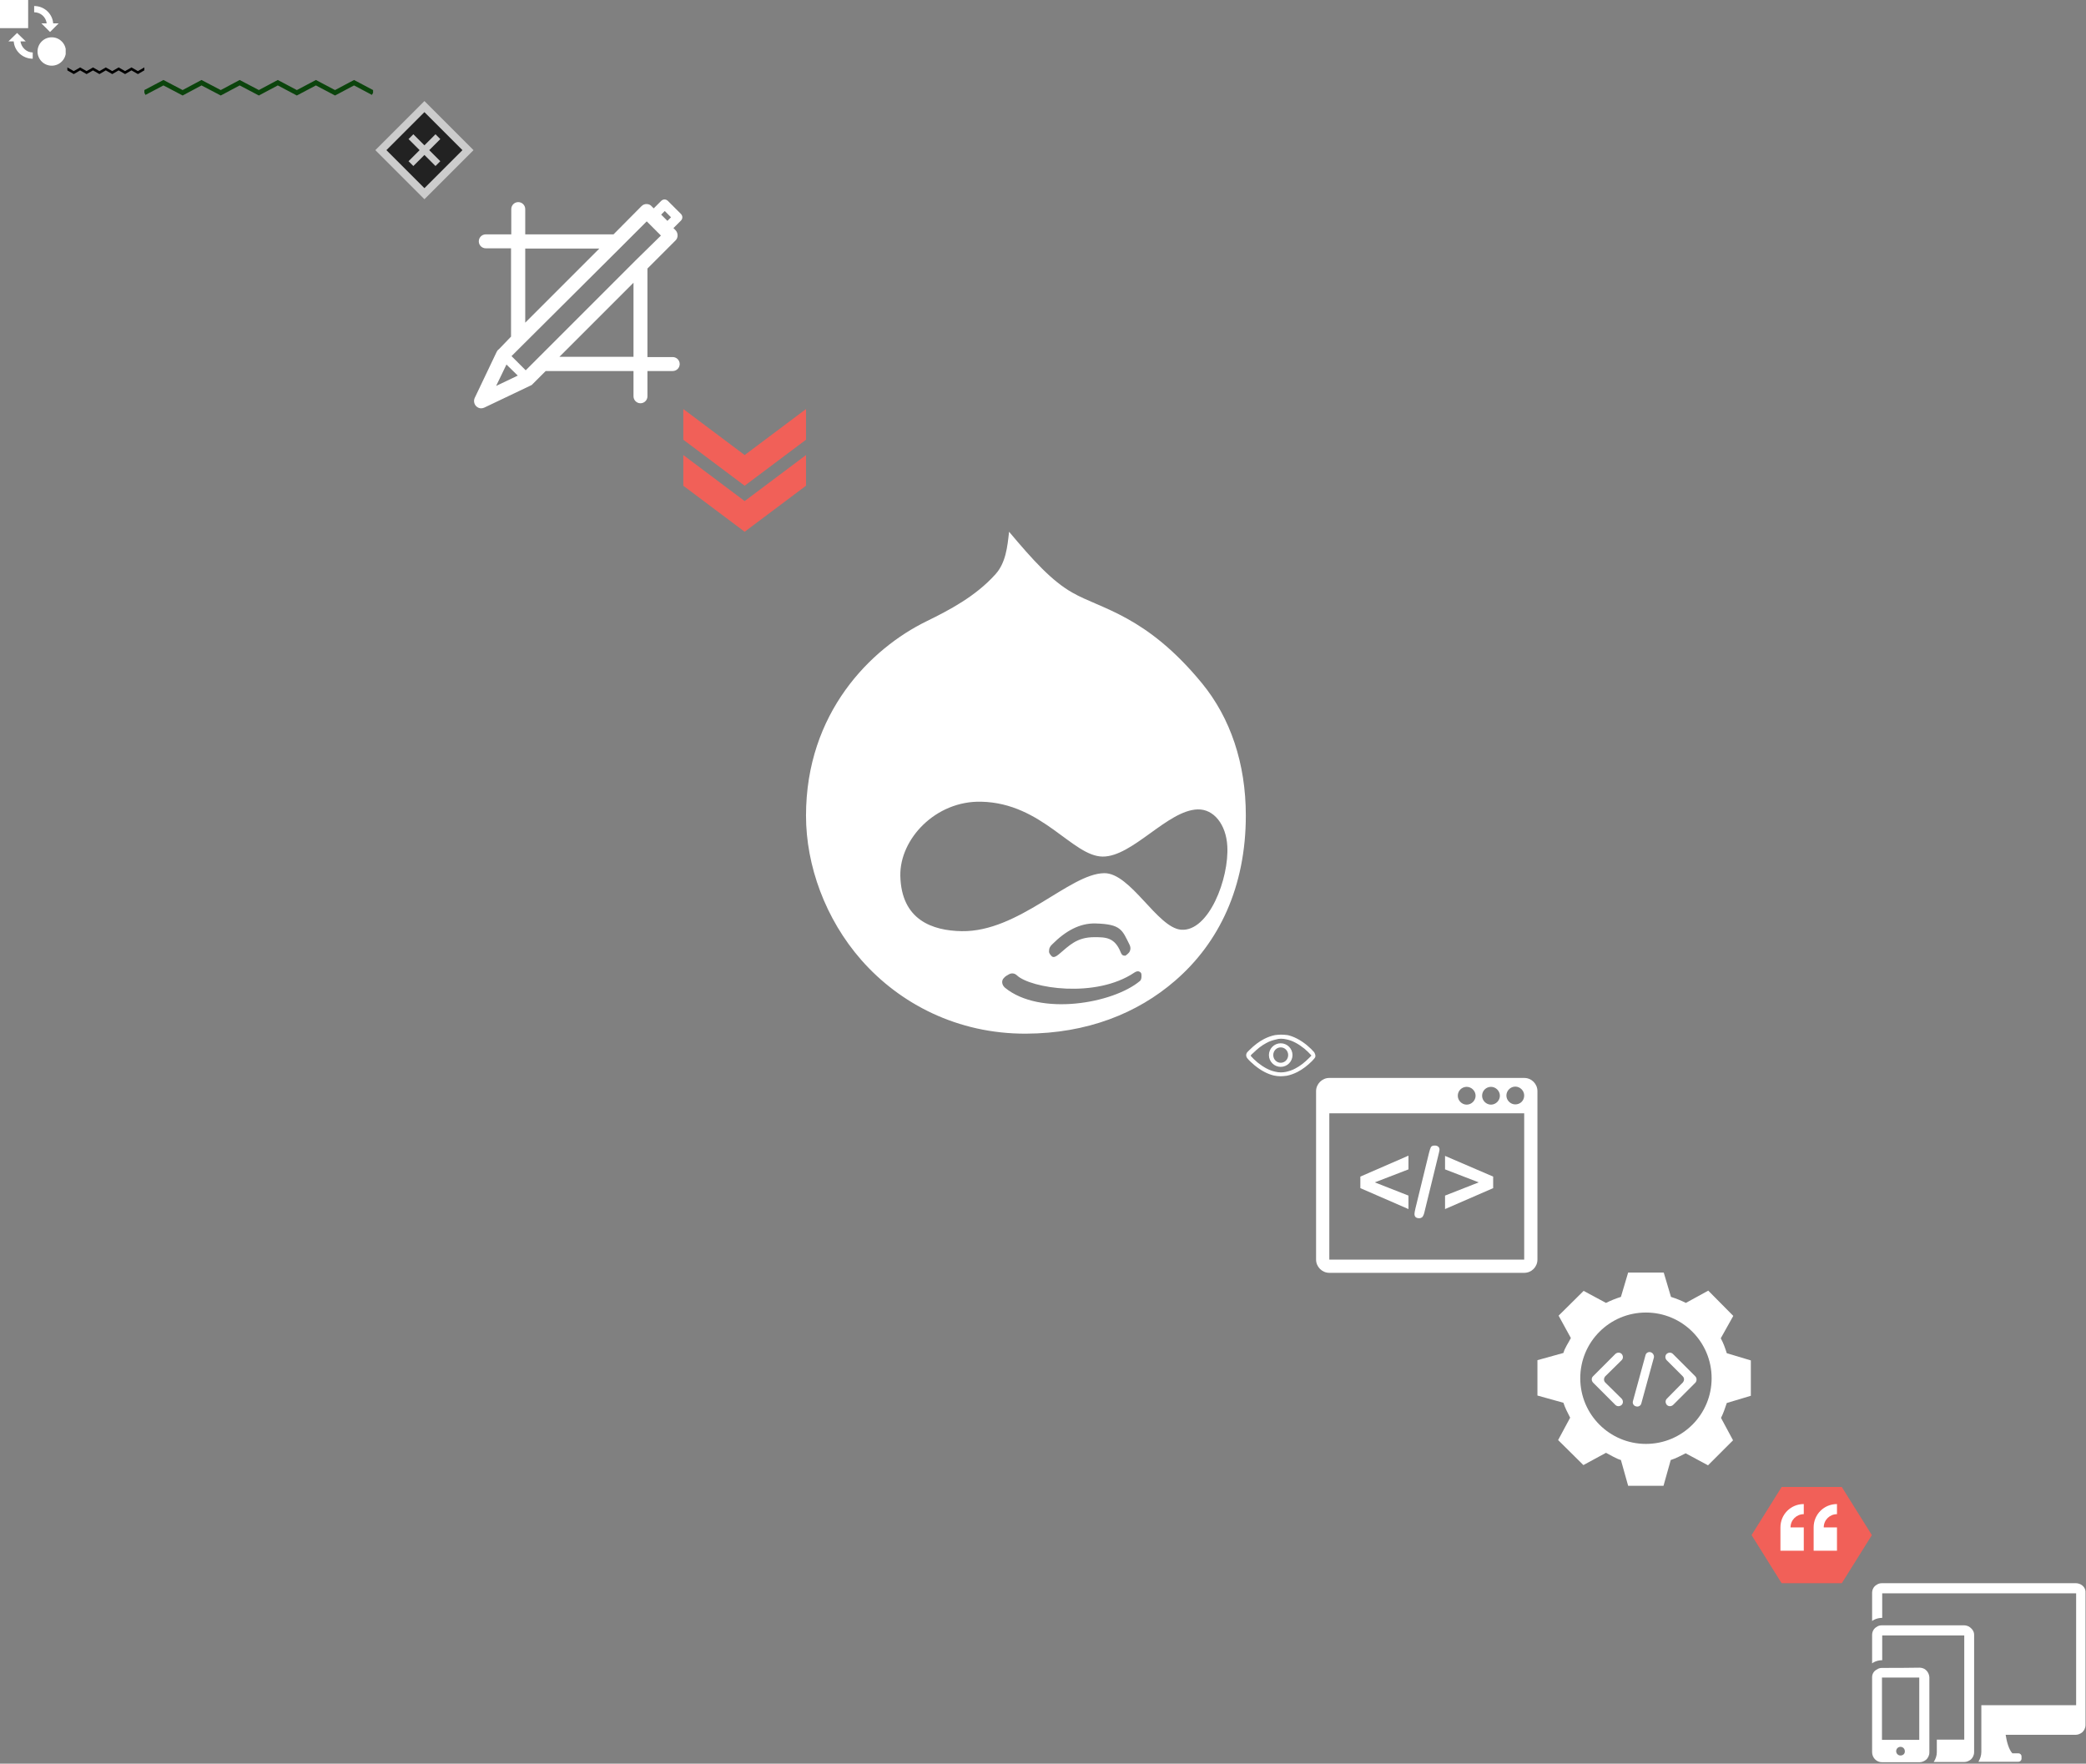 <?xml version="1.0" encoding="utf-8"?><!DOCTYPE svg PUBLIC "-//W3C//DTD SVG 1.1//EN" "http://www.w3.org/Graphics/SVG/1.1/DTD/svg11.dtd"><svg width="867" height="733" viewBox="0 0 867 733" xmlns="http://www.w3.org/2000/svg" xmlns:xlink="http://www.w3.org/1999/xlink"><rect x="0" y="0" width="867" height="733" fill="#808080" stroke="none"/><svg width="27.3" height="27.3" viewBox="5.9 2.6 27.3 27.3" id="ico-animation" xmlns="http://www.w3.org/2000/svg"><g fill="#fff"><path d="M5.9 2.6h11.7v11.7H5.9zM14.4 19.8h2.2L13 16.3l-3.6 3.5h2.2c.3 4 3.7 7.2 7.9 7.2v-2.6c-2.5 0-4.7-2-5.1-4.6zM25.3 12.3h-2.2l3.6 3.6 3.6-3.6H28c-.3-4-3.7-7.2-7.9-7.2v2.6c2.7 0 4.9 2 5.2 4.6z"/><circle cx="27.4" cy="24" r="5.9"/></g></svg><svg width="32" height="2.78" viewBox="4 11.73 32 2.78" id="ico-border" x="28" y="28" xmlns="http://www.w3.org/2000/svg"><path d="M17.33 13.28l2.65-1.53 2.68 1.53 2.65-1.53 2.68 1.53 2.65-1.53 2.68 1.53 2.67-1.54v1.23l-2.67 1.55-2.68-1.54-2.65 1.54-2.68-1.54-2.65 1.54-2.68-1.54-2.65 1.54-2.67-1.53-2.67 1.53-2.68-1.54-2.65 1.54L4 12.98v-1.23l2.66 1.53 2.65-1.53 2.68 1.53 2.67-1.52 2.67 1.52z"/></svg><svg width="95.06" height="10.69" viewBox="4 4.94 95.06 10.69" id="ico-border-clean" x="60" y="31" xmlns="http://www.w3.org/2000/svg"><path fill="none" stroke="#0B440C" stroke-width="2" stroke-miterlimit="10" d="M4 12.5l7.93-4.19 7.98 4.19 7.84-4.19 8 4.19 7.86-4.19 7.98 4.19 7.87-4.19 7.92 4.19 7.92-4.19 7.95 4.19 7.9-4.19 7.91 4.19"/></svg><svg width="40.7" height="40.7" viewBox="-0.4 -4.4 40.7 40.7" id="ico-close" x="156" y="42" xmlns="http://www.w3.org/2000/svg"><path fill="#ccc" d="M-.4 16L20 36.4 40.4 16 20-4.4-.4 16z"/><path fill="#222" d="M4.2 16L20 31.8 35.8 16 20 .2 4.2 16z"/><path fill="#ccc" d="M20 14l-4.6-4.6-1 1-1 1L18 16l-4.6 4.6 2 2L20 18l4.6 4.6 2-2L22 16l4.6-4.6-2-2L20 14z"/></svg><svg width="86.7" height="86.7" viewBox="6.7 6.7 86.7 86.7" id="ico-design" x="197" y="83" xmlns="http://www.w3.org/2000/svg"><path fill="#fff" d="M93.3 14c0-.5-.2-1-.6-1.4l-5.4-5.4c-.8-.8-2-.8-2.8 0l-3.1 3.1-.9-.9c-.5-.6-1.3-.9-2.1-.9s-1.5.3-2.1.9L64.7 21.1H28V10.6c0-1.6-1.3-2.9-2.9-2.9-1.6 0-2.9 1.3-2.9 2.9v10.5H11.6c-1.6 0-2.9 1.3-2.9 2.9 0 1.6 1.3 2.9 2.9 2.9h10.5v36.7L17 68.9l-.2.1c-.3.3-.5.6-.7 1L7 89.1c-.5 1.1-.3 2.5.6 3.4.6.6 1.3.9 2.1.9.4 0 .9-.1 1.3-.3l19.3-9.2c.3-.1.6-.3.8-.6l5.4-5.4H73v10.5c0 1.6 1.3 2.9 2.9 2.9 1.6 0 2.9-1.3 2.9-2.9V77.9h10.5c1.6 0 2.9-1.3 2.9-2.9 0-1.6-1.3-2.9-2.9-2.9H78.8V35.3l11.7-11.7c1.1-1.1 1.1-3 0-4.2l-.9-.9 3.1-3.1c.4-.4.6-.9.6-1.4zM28 27h30.8L28 57.8V27zM15.9 84.1l4.3-8.9 4.7 4.6-9 4.3zM42.2 72L73 41.2V72H42.2zm31.6-40L33.2 72.6l-.2.2-4.8 4.8-5.9-5.9L68 26.2l10.5-10.5 5.9 5.9L73.8 32zm13.3-16.5l-2.6-2.6 1.5-1.5 2.6 2.6-1.5 1.5z"/></svg><svg width="51" height="51" viewBox="0 0 51 51" id="ico-double-arrow" x="284" y="170" xmlns="http://www.w3.org/2000/svg"><g fill="#f16058"><path d="M51 12.75V0L25.5 19.125 0 0v12.75l25.5 19.125z"/><path d="M51 31.875v-12.75L25.5 38.25 0 19.125v12.75L25.5 51z"/></g></svg><svg width="182.8" height="208.6" viewBox="144 52 182.8 208.6" id="ico-drupal" x="335" y="221" xmlns="http://www.w3.org/2000/svg"><path fill="#fff" d="M299.9 217.4c-9.9-.8-21-23.7-32-23.5-14.4.2-35.5 24.5-59.2 24.1-12.1-.2-25.1-4.6-25.5-23-.3-15.3 14.7-31.3 33.7-30.8 25.3.6 37.8 22.7 50.4 22.8 12.4.1 27-19.3 39.5-19.6 6.7-.2 11.8 6.3 12.3 15.2.8 13.5-7.7 35.7-19.2 34.8m-54.9 9.1c0-1.4.4-2.2 1.4-3.1 5.5-5.5 11.4-8.8 18-8.6 10.6.3 11 2.7 14.1 8.9.6 1.3.3 2.3-.1 3-.2.3-1.4 1.5-1.8 1.5-1 0-1.4-.4-1.8-1.4-2.5-6.3-6.3-6.3-11-6.3-7.3 0-10.4 3.5-14.7 7.1-1.1.9-2.1 1.5-2.9.9-.7-.7-1.2-1.4-1.2-2m37.8 12.2c-11.2 9.4-41.6 14.7-56.1 2.8-1.4-1.2-1.5-3-.5-4 .7-.8 1.3-1.1 2.2-1.6 1.1-.6 2.4-.4 3.3.5 5.7 5.3 32.6 9.7 48.8-1.2.6-.4 1.4-.7 2-.4.5.2.8.5.9 1 .1.9.1 2.3-.6 2.9M308.6 115c-23.3-28.4-42.1-30.9-53.9-37.7-8.5-4.8-16.3-13.4-26.3-25.3-.7 6.4-1.4 12.9-5.6 17.6-8.3 9.3-19.5 15.1-28.7 19.6-23.3 11.4-50.1 38.1-50.1 80.8 0 20.7 8 42.9 23 60 16 18.2 40 30.7 68.4 30.6 25.4-.1 46.3-8.4 62-22 18.4-15.9 29.4-39.1 29.4-68.7 0-21.6-6.4-40.5-18.2-54.9"/></svg><svg width="28.8" height="17.4" viewBox="5.6 7.3 28.8 17.4" id="ico-eye" x="518" y="430" xmlns="http://www.w3.org/2000/svg"><g fill="#fff"><path d="M19.9 12.6c1.7 0 3.1 1.4 3.1 3.2 0 1.8-1.4 3.2-3.1 3.2s-3.1-1.4-3.1-3.2c0-1.8 1.4-3.2 3.1-3.2m0-1.7c-2.7 0-4.9 2.2-4.9 4.9s2.2 4.9 4.9 4.9 4.9-2.2 4.9-4.9-2.2-4.9-4.9-4.9z"/><path d="M20 9c.8 0 1.6.1 2.4.3 2.4.5 4.8 1.8 7.3 3.8 1.2 1 2.1 1.9 2.8 2.7l.1.1v.2l-.1.1-.9.9c-1.8 1.8-3.6 3.2-5.5 4.2-1.4.8-2.8 1.2-4.1 1.5-.6.1-1.3.2-2 .2-.8 0-1.6-.1-2.4-.3-2.4-.5-4.8-1.8-7.3-3.8-1.2-1-2.1-1.9-2.8-2.7-.1-.1-.1-.2 0-.3.2-.3.5-.6.9-.9 1.8-1.8 3.6-3.2 5.5-4.2 1.4-.8 2.8-1.2 4.1-1.5.6-.2 1.3-.3 2-.3m0-1.7c-.8 0-1.6.1-2.5.2-1.5.3-2.9.8-4.5 1.6-2.1 1.1-4.1 2.6-6 4.5l-1 1c-.6.8-.6 1.7 0 2.5.8 1 1.8 1.9 3.1 3 2.7 2.2 5.4 3.6 8 4.2.9.2 1.9.3 2.8.3.8 0 1.6-.1 2.5-.2 1.5-.3 2.9-.8 4.5-1.6 2.1-1.1 4.1-2.6 6-4.5.3-.3.6-.7.9-1 .2-.2.3-.4.4-.6l.1-.2v-.7l-.1-.3c-.1-.3-.2-.6-.4-.9-.8-.9-1.8-1.9-3-2.9-2.7-2.2-5.4-3.6-8-4.2-.9-.1-1.9-.2-2.8-.2z"/></g></svg><svg width="92" height="81" viewBox="4 10.5 92 81" id="ico-integration" x="547" y="448" xmlns="http://www.w3.org/2000/svg"><g fill="#fff"><path d="M42.4 59.4V65l-20-8.7v-4.8l20-8.7v5.7l-14 5.4 14 5.5zM54.8 42.7l-5.6 22.9c-.2.8-.3 1.4-.5 1.8s-.4.8-.6 1c-.3.2-.7.4-1.2.4-1.4 0-2-.6-2-1.8 0-.3.1-1.1.4-2.3l5.6-22.9c.3-1.2.6-2.1.8-2.5.3-.5.8-.7 1.6-.7.7 0 1.2.2 1.5.5.4.3.5.8.5 1.3-.1.5-.2 1.2-.5 2.3zM77.6 56.3l-20 8.7v-5.6l14-5.5-14-5.4v-5.6l20 8.6v4.8z"/><path d="M90.5 10.5h-81C6.5 10.5 4 13 4 16v70c0 3 2.5 5.5 5.5 5.5h81c3.1 0 5.5-2.5 5.5-5.5V16c0-3-2.4-5.5-5.5-5.5zm-13.8 3.7c2 0 3.7 1.7 3.7 3.7s-1.7 3.7-3.7 3.7-3.7-1.7-3.7-3.7c0-2.1 1.7-3.7 3.7-3.7zm-10.1 0c2 0 3.7 1.7 3.7 3.7s-1.7 3.7-3.7 3.7-3.7-1.7-3.7-3.7c0-2.1 1.7-3.7 3.7-3.7zM90.5 86h-81V25.2h81V86zm-3.7-64.5c-2 0-3.7-1.7-3.7-3.7s1.7-3.7 3.7-3.7 3.7 1.7 3.7 3.7c0 2.1-1.6 3.7-3.7 3.7z"/></g></svg><svg width="88.7" height="88.7" viewBox="5.8 6.7 88.7 88.7" id="ico-programmation" x="639" y="529" xmlns="http://www.w3.org/2000/svg"><g fill="#fff"><path d="M94.5 57.8V43.1l-10-3c-.7-2.2-1.4-4.2-2.5-6.2l5.2-9.3-10.4-10.5-9.3 5.1c-2-1-4-1.8-6.2-2.5l-3-10.1H43.5l-3 10.1c-2.2.7-4.2 1.5-6.2 2.5l-9.3-5-10.4 10.3 5.1 9.3c-1 2-2.5 4-3.1 6.2L5.8 43v14.7l10.8 3c.7 2.2 1.8 4.2 2.8 6.2l-5 9.3 10.5 10.4 9.4-5.1c2 1 4.1 2.4 6.2 3l3 10.7h14.7l3-10.7c2.2-.7 4.2-1.8 6.2-2.8l9.3 5 10.4-10.4-5-9.3c1-2 1.7-4.1 2.4-6.2l10-3zm-43.6 20c-15.1 0-27.3-12.2-27.3-27.3 0-15.1 12.2-27.3 27.3-27.3 15.1 0 27.3 12.2 27.3 27.3S66 77.8 50.9 77.8z"/><path d="M52.9 39.7c-1-.3-2 .3-2.2 1.3l-5.2 19c-.3 1 .3 2 1.3 2.2 1 .3 2-.3 2.2-1.3l5.2-19c.2-.9-.4-1.9-1.3-2.2zM40.8 43c.7-.7.7-1.8 0-2.6-.7-.7-1.8-.7-2.6 0l-8 8-1.3 1.3c-.7.7-.7 1.8 0 2.6l1.3 1.3 8 8c.7.7 1.8.7 2.6 0 .7-.7.7-1.8 0-2.6L34 52.3c-.7-.7-.7-1.8 0-2.6l6.8-6.7zM71.4 49.7l-1.3-1.3-8-8c-.7-.7-1.8-.7-2.6 0-.7.7-.7 1.8 0 2.6l6.7 6.7c.7.7.7 1.8 0 2.6L59.6 59c-.7.7-.7 1.8 0 2.6.7.7 1.8.7 2.6 0l8-8 1.3-1.3c.6-.7.6-1.9-.1-2.6z"/></g></svg><svg width="50" height="40" viewBox="0 0 50 40" id="ico-quote" x="728" y="618" xmlns="http://www.w3.org/2000/svg"><path fill="#F16058" d="M12.5 40L0 20 12.5 0h25L50 20 37.5 40z"/><path fill="#FFF" d="M21.7 26.5v-9.7h-5.5c0-3.1 2.5-5.5 5.5-5.5V7.1c-5.4 0-9.7 4.3-9.7 9.7v9.7h9.7zm13.9-9.7H30c0-3.1 2.5-5.5 5.5-5.5V7.1c-5.4 0-9.7 4.3-9.7 9.7v9.7h9.7v-9.7z"/></svg><svg width="88.8" height="74.3" viewBox="5.5 12.8 88.8 74.3" id="ico-responsive" x="778" y="658" xmlns="http://www.w3.org/2000/svg"><g fill="#fff"><path d="M92.3 13.3c-.6-.3-1.3-.5-2-.5H9.6c-.7 0-1.5.2-2 .6-1.2.6-2 1.9-2 3.4v11.7c.2-.1.4-.3.6-.4 1.1-.6 2.3-.9 3.6-.9V17h80.6v46.5H51V83c0 1.4-.5 2.8-1.2 4H66.5c.6 0 1.2-.6 1.2-1.2v-1.1c0-.6-.6-1.2-1.2-1.2h-2.6c-1.4-1.5-2.3-4.5-2.8-7.7h29.1c1 0 1.9-.4 2.7-1 .8-.7 1.4-1.8 1.4-3.1V16.8c.1-1.6-.7-2.8-2-3.5z"/><path d="M45.8 30.8c1.3.8-.5-.3 0 0z"/><path d="M45.8 30.8c-.6-.3-1.3-.5-2-.5H9.6c-.7 0-1.5.2-2 .6-1.2.6-2 1.9-2 3.4v11.8c.2-.1.4-.3.6-.4 1.1-.6 2.3-.9 3.6-.9V34.5h34.1v43.3H32.5V83c0 1.5-.5 2.9-1.3 4.1h12.7c1 0 1.9-.4 2.7-1 .8-.7 1.4-1.8 1.4-3.1V56.8 34.2c0-1.4-.9-2.6-2.2-3.4z"/><path d="M27.3 48.4c1.2.7-.6-.3 0 0z"/><path d="M27.3 48.4c-.6-.3-1.3-.5-2-.5-6.3.1-9.3.1-15.6.1-.7 0-1.5.2-2 .6-1.3.6-2.1 1.8-2.1 3.3V83c0 2.3 1.8 4.2 4.1 4.2h15.6c1 0 1.9-.4 2.7-1 .8-.7 1.4-1.8 1.4-3.1V55.9v-4c-.1-1.5-.9-2.8-2.1-3.5zm-9.9 36c-1 0-1.8-.8-1.8-1.8s.8-1.8 1.8-1.8 1.8.8 1.8 1.8c.1 1-.7 1.8-1.8 1.8zm7.8-6.5H9.7V52h15.5v25.9z"/></g></svg></svg>